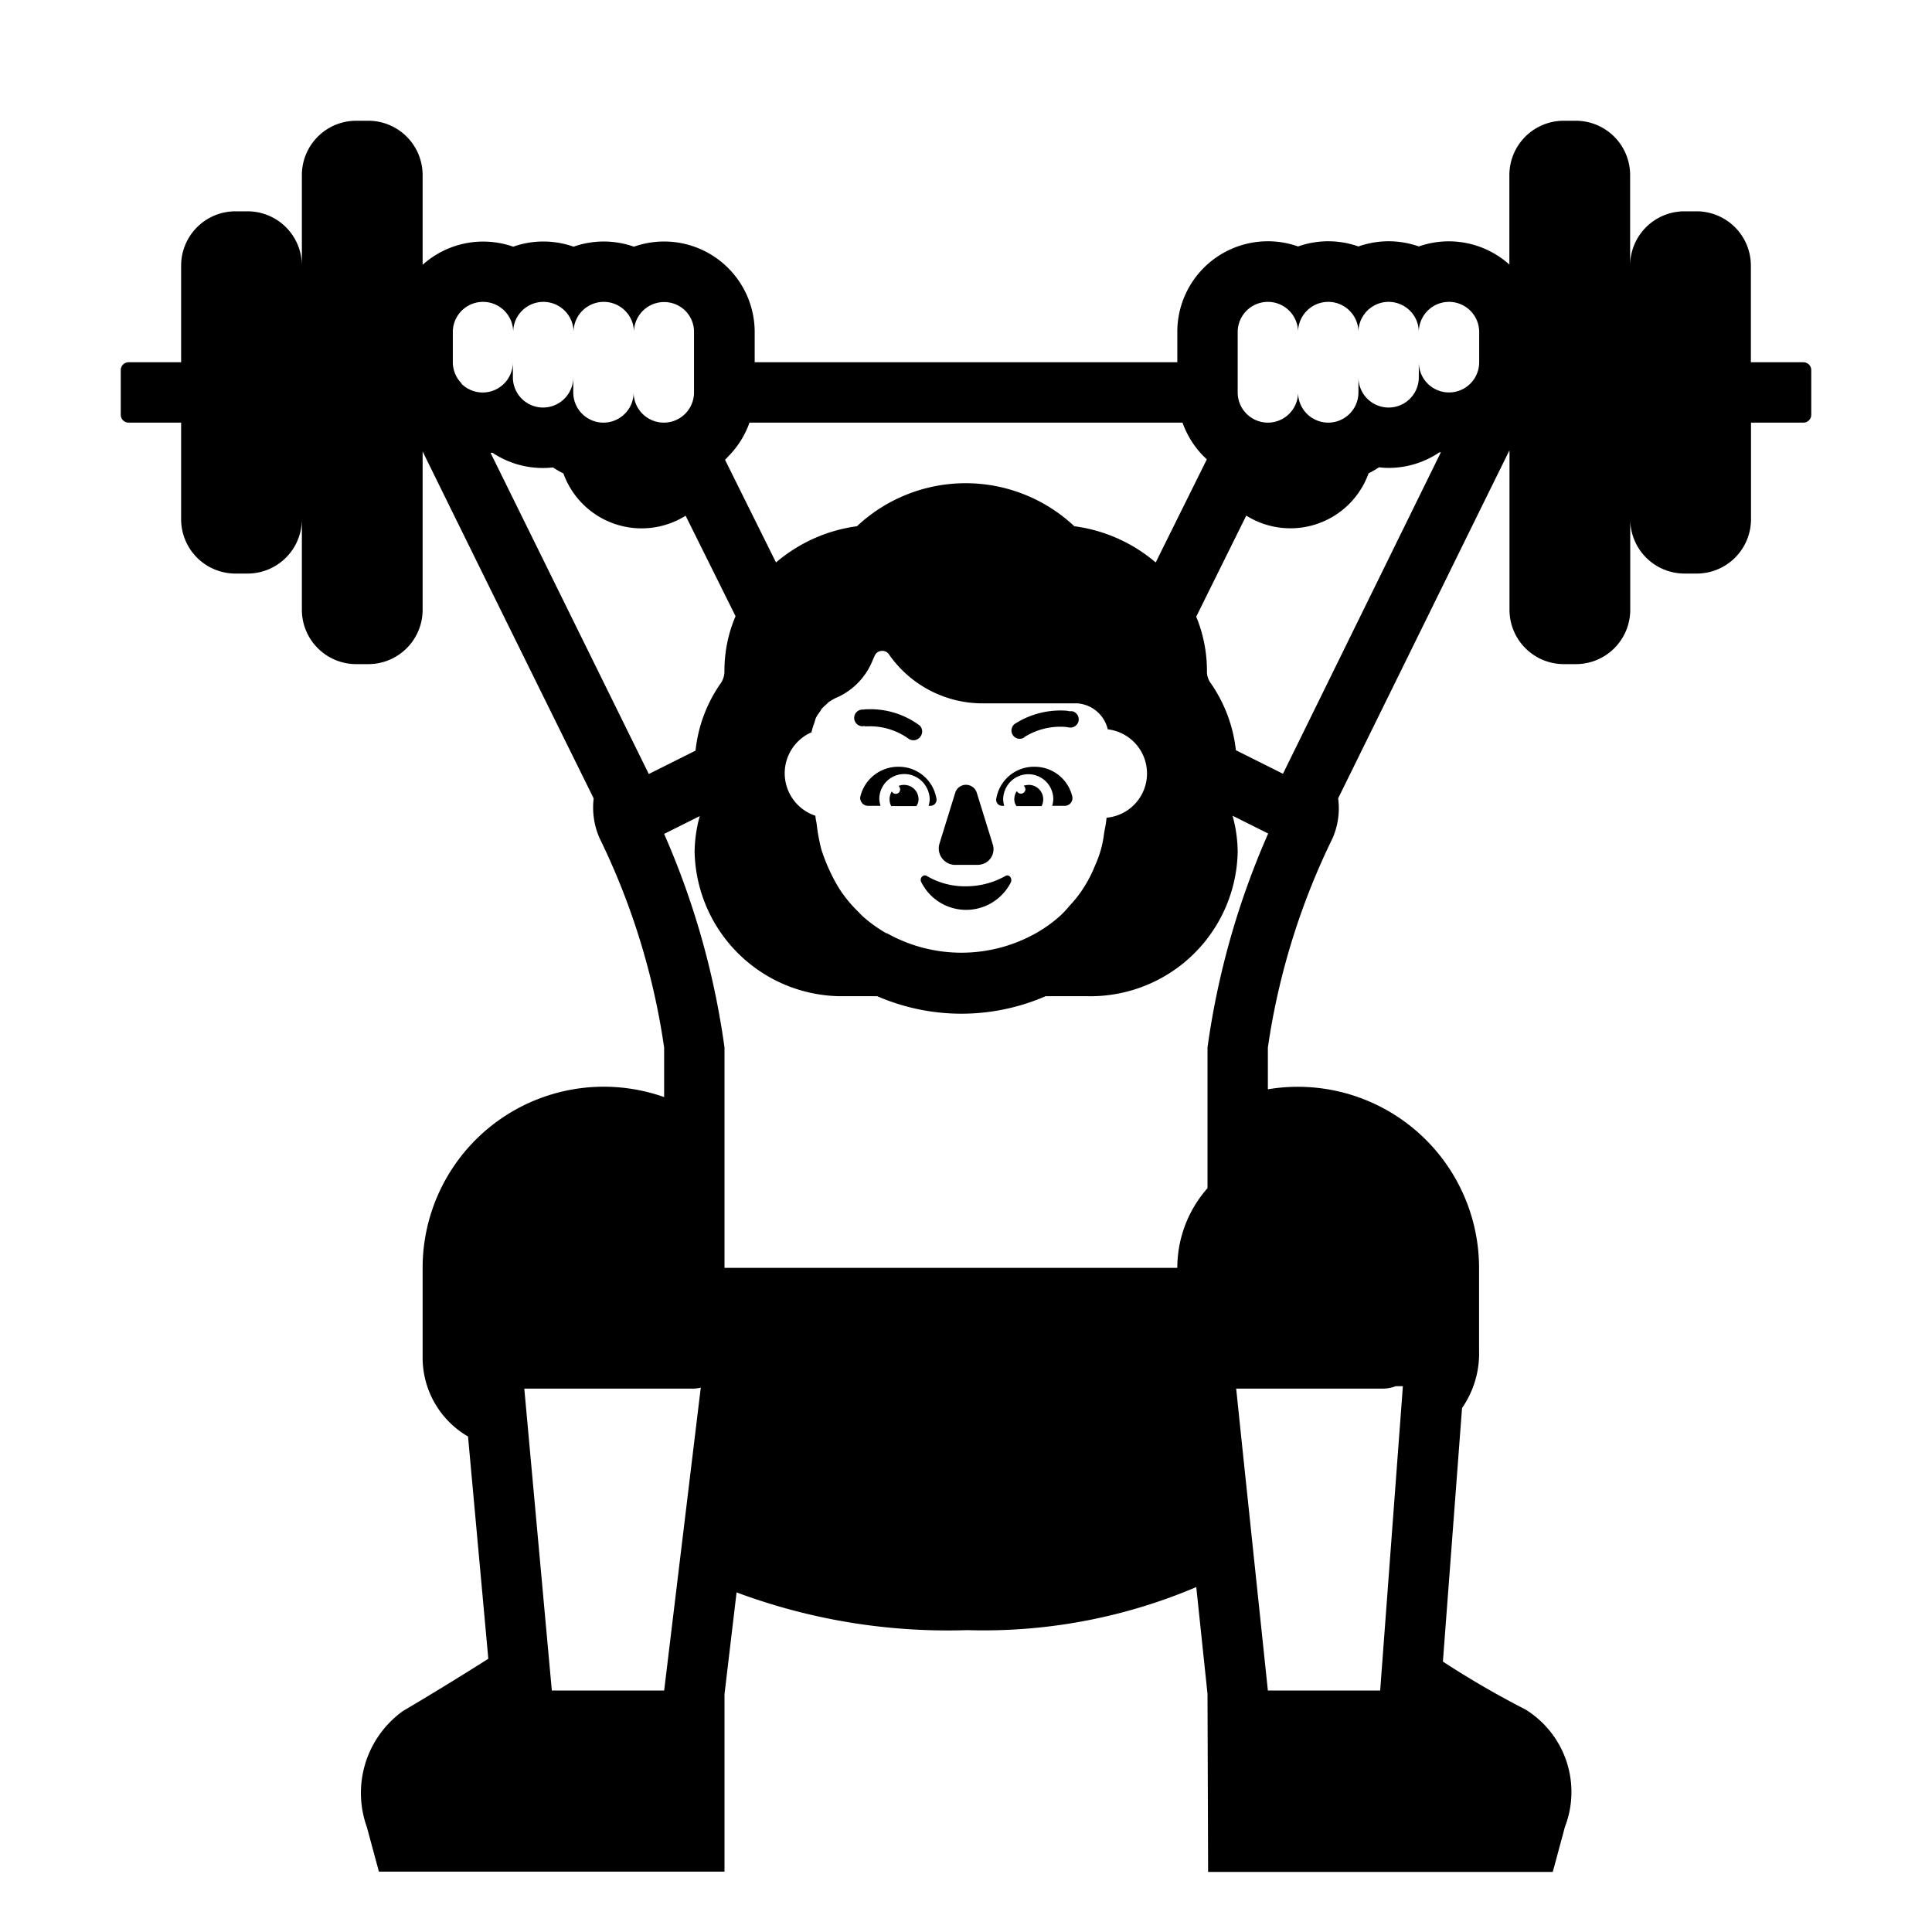 <svg xmlns="http://www.w3.org/2000/svg" xmlns:xlink="http://www.w3.org/1999/xlink" width="32" height="32" viewBox="0 0 32 32"><g fill="currentColor"><path d="M16.74 14.62c.035-.07-.027-.15-.089-.11a1.33 1.33 0 0 1-.658.17a1.24 1.24 0 0 1-.64-.17c-.062-.04-.134.04-.089.11a.83.83 0 0 0 1.476 0m-.107-1.273h-.028a.1.1 0 0 1-.101-.13a.63.63 0 0 1 .628-.517a.64.64 0 0 1 .628.49a.128.128 0 0 1-.12.157h-.212a.5.5 0 0 0 .018-.111a.414.414 0 0 0-.707-.291a.43.43 0 0 0-.124.291a.5.5 0 0 0 .018.111"/><path d="M17.04 13a.3.3 0 0 0-.086.015a.07.07 0 0 1 .012.104a.075.075 0 0 1-.09.019a.1.1 0 0 1-.034-.035a.24.24 0 0 0-.042.137q0 .061.036.111h.416A.24.24 0 0 0 17.04 13m-2.157.017a.25.25 0 0 1 .183.001a.24.24 0 0 1 .148.222c0 .04-.013.08-.037.111h-.416a.25.25 0 0 1-.027-.111a.24.24 0 0 1 .037-.131a.073.073 0 0 0 .13-.067a.1.1 0 0 0-.018-.025m2.08-.806a1.12 1.12 0 0 1 .683-.171l.055.008a.137.137 0 0 0 .058-.268h-.026q-.021.002-.061-.008a1.4 1.4 0 0 0-.855.212a.137.137 0 1 0 .146.232zm-.651 2.086a.3.3 0 0 1-.122.028h-.38a.273.273 0 0 1-.25-.35l.26-.84a.187.187 0 0 1 .36 0l.26.84a.26.26 0 0 1-.128.322m-1.988-2.267h.054a1.1 1.1 0 0 1 .673.207a.14.14 0 0 0 .191-.033a.14.14 0 0 0 .01-.164a.14.14 0 0 0-.043-.04a1.36 1.36 0 0 0-.843-.252q-.04-.001-.062.005h-.026a.138.138 0 1 0 .044.271z"/><path d="M15.274 12.945a.414.414 0 0 0-.71.291a.5.5 0 0 0 .02.111h-.213a.13.13 0 0 1-.12-.101a.1.1 0 0 1 0-.056a.644.644 0 0 1 .629-.49a.63.63 0 0 1 .628.517a.1.1 0 0 1-.053.12a.1.1 0 0 1-.047.01h-.028a.4.4 0 0 0 .019-.111a.43.43 0 0 0-.125-.291"/><path d="M29.87 6H29V4.4a.9.9 0 0 0-.9-.9h-.2a.9.9 0 0 0-.9.9V2.9a.9.9 0 0 0-.9-.9h-.2a.9.9 0 0 0-.9.9v1.482a1.5 1.5 0 0 0-1.5-.3a1.5 1.5 0 0 0-1 0a1.5 1.5 0 0 0-1 0a1.5 1.5 0 0 0-2 1.414V6h-7v-.5a1.5 1.5 0 0 0-2-1.414a1.5 1.5 0 0 0-1 0a1.5 1.5 0 0 0-1 0a1.5 1.5 0 0 0-1.5.3V2.9a.9.9 0 0 0-.9-.9h-.2a.9.9 0 0 0-.9.9v1.5a.9.9 0 0 0-.9-.9h-.2a.9.9 0 0 0-.9.9V6h-.87a.13.13 0 0 0-.13.13v.74a.13.13 0 0 0 .13.13H3v1.6a.9.9 0 0 0 .9.9h.2a.9.9 0 0 0 .9-.9v1.5a.9.9 0 0 0 .9.9h.2a.9.9 0 0 0 .9-.9V7.477c.638 1.3 1.776 3.607 2.833 5.747c-.027.226.007.455.1.663A11.7 11.7 0 0 1 11 17.35v.821A3 3 0 0 0 7 21v1.485a1.51 1.51 0 0 0 .752 1.308l.336 3.681c-.3.19-.756.477-1.412.865a1.67 1.67 0 0 0-.6 1.922l.2.739H12v-2.94l.2-1.685a10 10 0 0 0 3.82.625a9 9 0 0 0 3.794-.713L20 28.055l.01 2.95h5.709l.2-.743a1.606 1.606 0 0 0-.652-1.947q-.705-.361-1.368-.794l.317-4.2c.193-.278.292-.61.282-.949V21A3.002 3.002 0 0 0 21 18.042v-.692a11.7 11.7 0 0 1 1.072-3.467c.09-.208.122-.436.092-.66l1.452-2.95l.005-.01c.546-1.11 1.036-2.108 1.381-2.805V10.1a.9.9 0 0 0 .9.9h.2a.9.9 0 0 0 .9-.9V8.6a.9.9 0 0 0 .9.9h.2a.9.9 0 0 0 .9-.9V7h.87A.13.13 0 0 0 30 6.87v-.74a.13.13 0 0 0-.13-.13M12.061 7.561c.158-.159.278-.35.353-.561h7.172c.075.21.195.402.353.561l.05.047l-.847 1.708a2.6 2.6 0 0 0-1.348-.6a2.63 2.63 0 0 0-3.6 0a2.6 2.6 0 0 0-1.341.6l-.844-1.7zm2.625 7.9a2.3 2.3 0 0 1-.383-.272q-.044-.04-.087-.087l-.013-.013q-.15-.147-.269-.32a2 2 0 0 1-.101-.167l-.011-.02a3 3 0 0 1-.218-.514a3 3 0 0 1-.075-.4q-.004-.033-.01-.065q-.01-.044-.014-.092a.741.741 0 0 1-.064-1.382a1 1 0 0 1 .047-.156l.023-.076a.6.6 0 0 1 .069-.108l.014-.023q.01-.018.021-.032a1 1 0 0 1 .069-.065l.02-.019q.011-.013.022-.021a1 1 0 0 1 .117-.069l.025-.01c.263-.119.47-.334.58-.6l.04-.09a.13.13 0 0 1 .116-.079a.13.13 0 0 1 .114.049a1.89 1.89 0 0 0 1.56.82h1.57a.56.56 0 0 1 .5.43a.736.736 0 0 1-.02 1.464q-.008.091-.026.176l-.015.082q-.032.275-.147.528a2.2 2.2 0 0 1-.24.447a2 2 0 0 1-.181.221a2 2 0 0 1-.142.155a2.3 2.3 0 0 1-.386.285a2.52 2.52 0 0 1-2.506.016zm-7.04-9.11A.5.5 0 0 1 7.5 6v-.5a.5.5 0 1 1 1 0a.5.5 0 1 1 1 0a.5.5 0 1 1 1 0a.5.5 0 0 1 .813-.387l.037.033a.5.5 0 0 1 .145.329V6.5a.5.5 0 0 1-1 0a.5.5 0 0 1-1 0v-.25a.5.5 0 1 1-1 0v-.248a.5.5 0 0 1-.854.352zM8.125 7.5h.034a1.5 1.5 0 0 0 1 .242q.083.055.173.1a1.376 1.376 0 0 0 2.024.7l.827 1.664a2.3 2.3 0 0 0-.184.91v.009q-.002.106-.062.193c-.231.33-.375.714-.417 1.115l-.774.387zm2.884 20.431L11 28H9.14l-.456-5h2.791a.5.5 0 0 0 .132-.017zM22.9 23a.6.6 0 0 0 .216-.04h.12L22.86 28H21l-.425-4.04l-.1-.96zM20 17.35v2.33c-.322.364-.5.834-.5 1.32H12v-3.65a13.3 13.3 0 0 0-1-3.538l.59-.295a2.3 2.3 0 0 0-.085.594A2.443 2.443 0 0 0 14 16.5h.529a3.5 3.5 0 0 0 2.79 0H18a2.44 2.44 0 0 0 2.5-2.389a2.3 2.3 0 0 0-.085-.6l.59.295A13.3 13.3 0 0 0 20 17.35m1.25-4.534l-.78-.39a2.4 2.4 0 0 0-.416-1.11a.32.32 0 0 1-.063-.193v-.009c0-.309-.06-.615-.178-.9l.829-1.674a1.376 1.376 0 0 0 2.026-.7q.09-.045.173-.1q.08.01.159.01c.3 0 .593-.09.841-.258h.024zM24.5 6a.5.5 0 0 1-1 0v.25a.5.5 0 0 1-1 0v.25a.5.5 0 0 1-1 0a.5.5 0 0 1-1 0v-1a.5.5 0 1 1 1 0a.5.5 0 0 1 1 0a.5.5 0 0 1 1 0a.5.5 0 0 1 1 0z"/></g></svg>